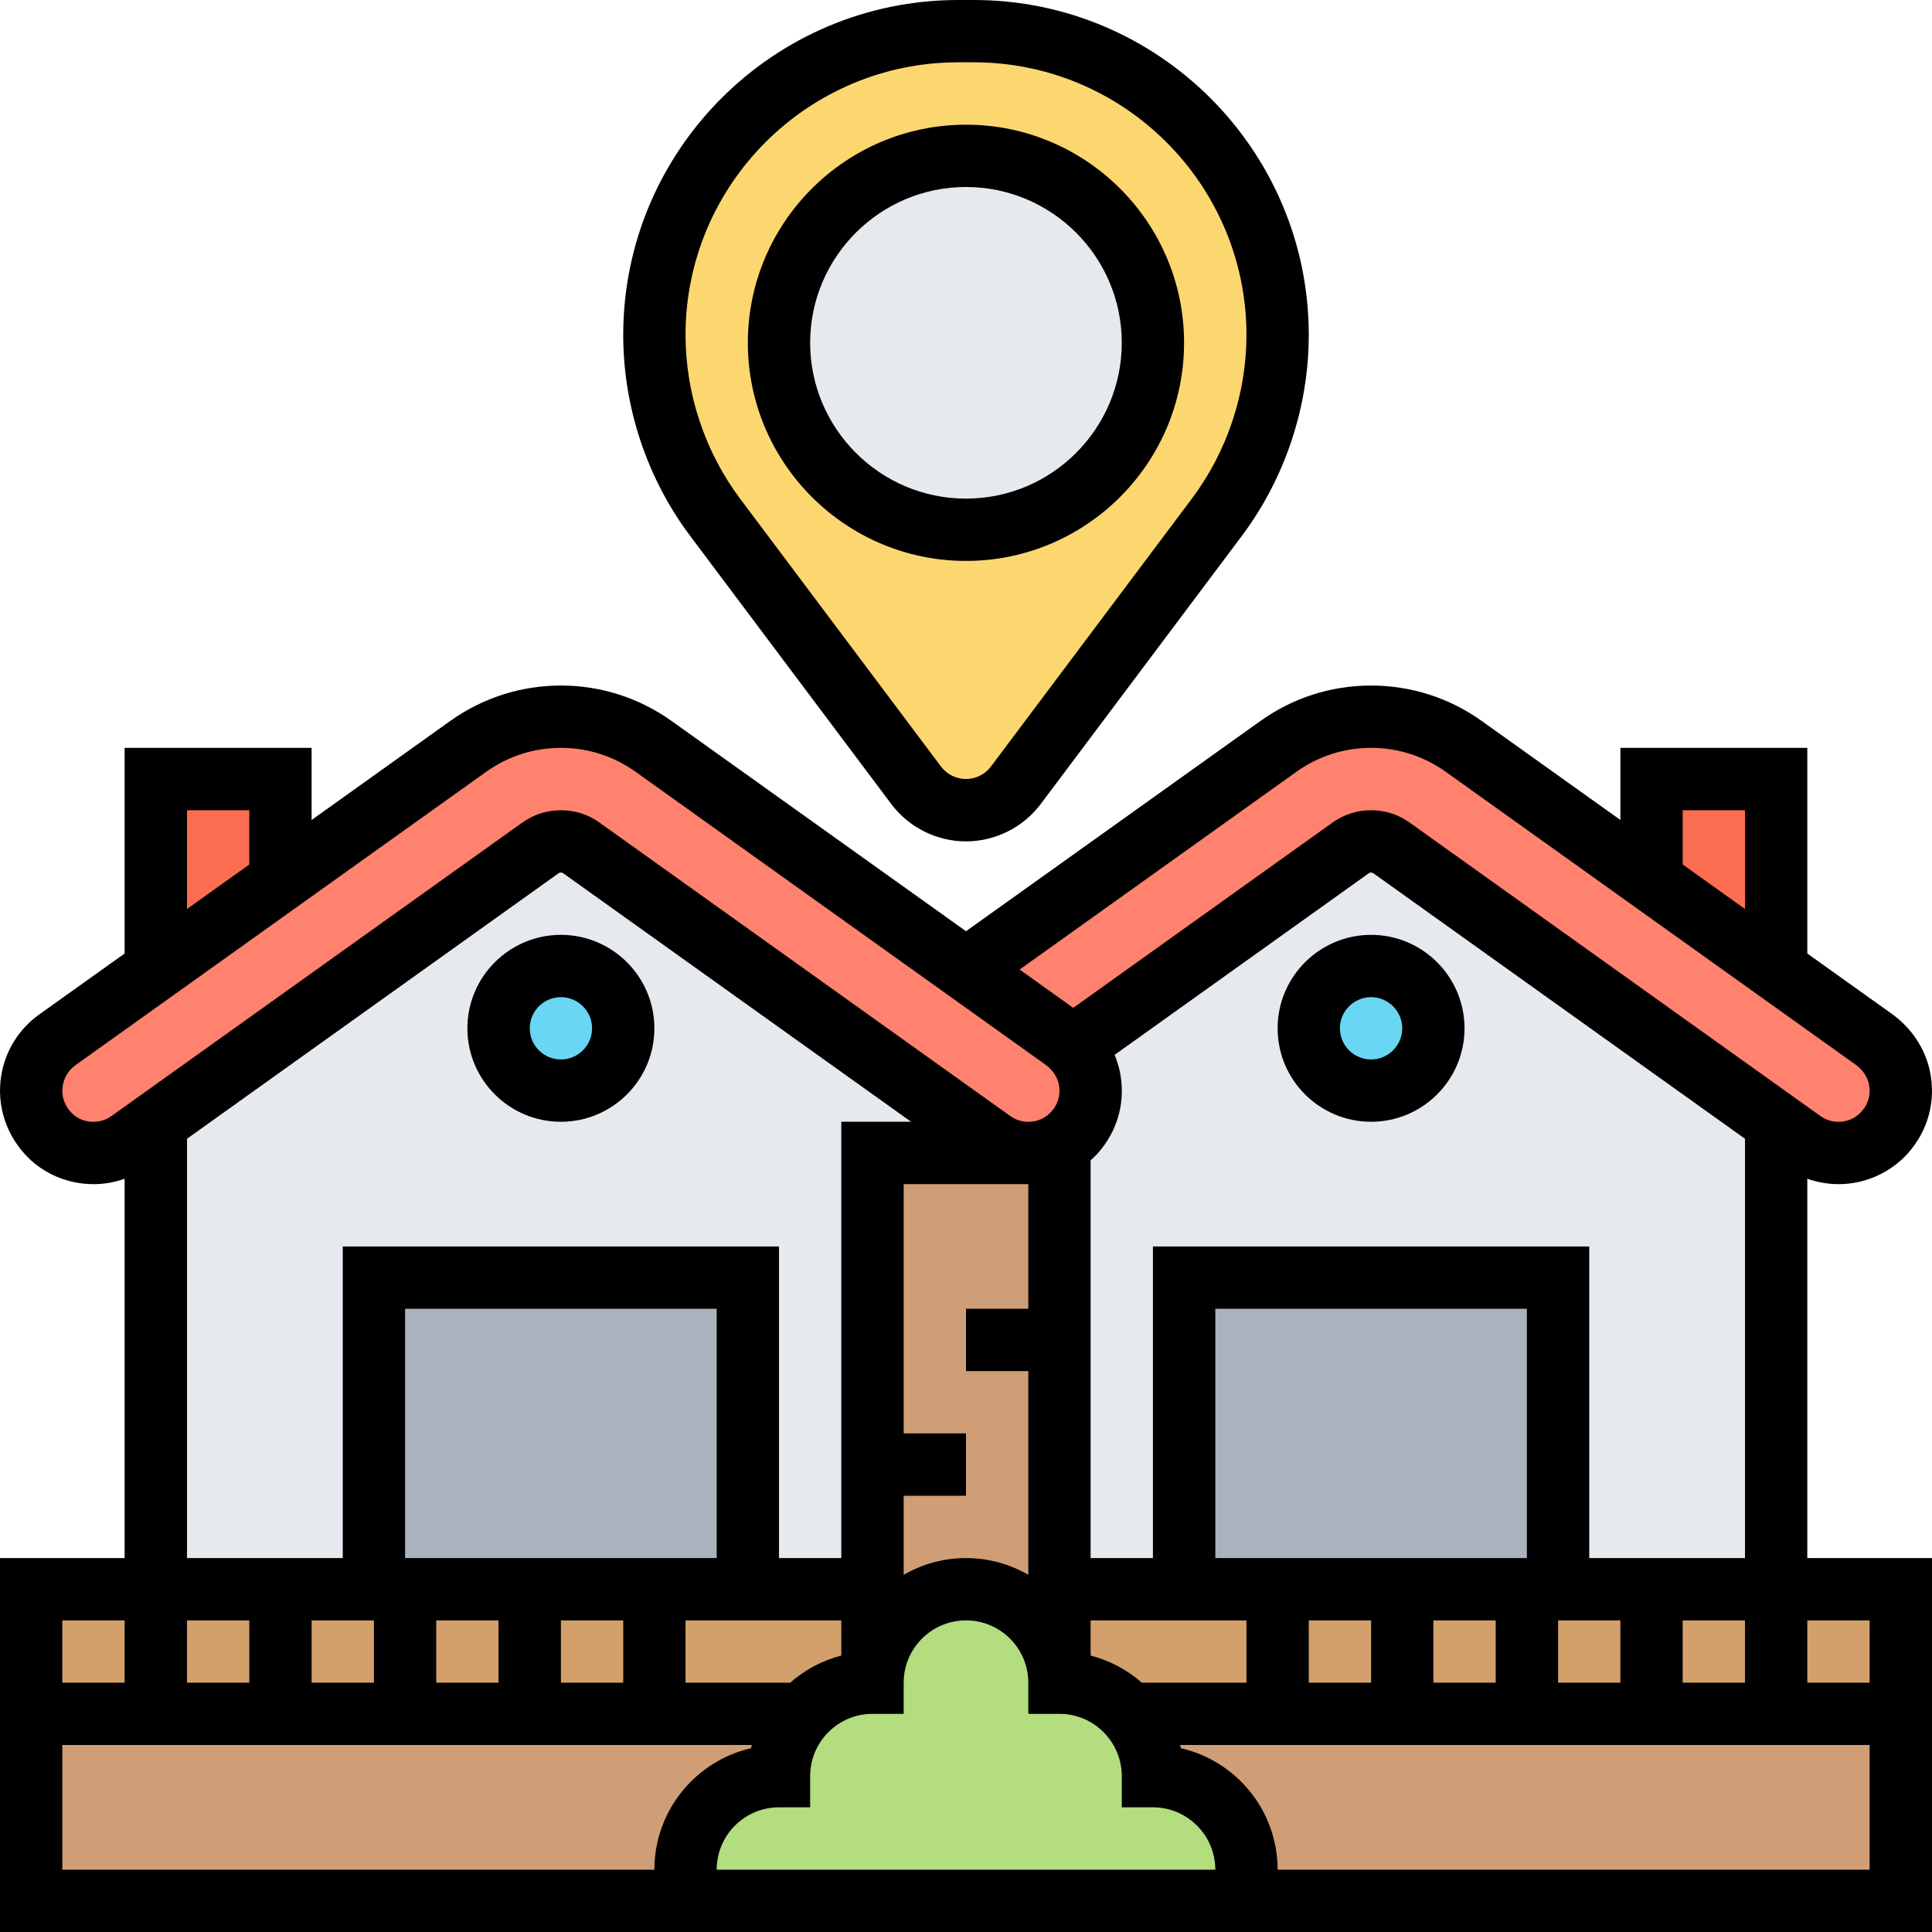 <svg width="24" height="24" viewBox="0 0 24 24" fill="none" xmlns="http://www.w3.org/2000/svg">
<path d="M15.871 4.161C15.871 4.978 15.606 5.773 15.116 6.426L12.619 9.755C12.546 9.853 12.452 9.93 12.346 9.983C12.24 10.036 12.122 10.065 12 10.065C11.756 10.065 11.527 9.95 11.38 9.755L8.884 6.426C8.394 5.773 8.129 4.978 8.129 4.161C8.129 2.077 9.819 0.387 11.903 0.387H12.097C13.139 0.387 14.082 0.81 14.766 1.492C15.448 2.176 15.871 3.119 15.871 4.161Z" fill="#FCD770"/>
<path d="M12 6.581C13.283 6.581 14.322 5.541 14.322 4.258C14.322 2.975 13.283 1.936 12 1.936C10.717 1.936 9.677 2.975 9.677 4.258C9.677 5.541 10.717 6.581 12 6.581Z" fill="#E6E9ED"/>
<path d="M22.064 9.677V12.044L20.516 10.938V9.677H22.064Z" fill="#FC6E51"/>
<path d="M3.484 9.677V10.938L1.935 12.044V9.677H3.484Z" fill="#FC6E51"/>
<path d="M23.593 13.377C23.649 13.627 23.582 13.882 23.407 14.074C23.291 14.201 23.134 14.286 22.964 14.312C22.758 14.345 22.554 14.297 22.388 14.178L22.064 13.947L17.284 10.532C17.211 10.48 17.122 10.452 17.032 10.452C16.942 10.452 16.853 10.48 16.779 10.532L13.321 13.003C13.286 12.968 13.248 12.935 13.208 12.906L12 12.044L15.88 9.272C16.216 9.032 16.619 8.903 17.032 8.903C17.238 8.903 17.442 8.936 17.637 8.998C17.831 9.06 18.016 9.152 18.184 9.272L20.516 10.938L22.064 12.044L23.271 12.906C23.431 13.02 23.55 13.186 23.593 13.377Z" fill="#FF826E"/>
<path d="M13.529 13.377C13.585 13.627 13.518 13.882 13.343 14.074C13.227 14.201 13.07 14.286 12.9 14.312C12.857 14.319 12.815 14.322 12.774 14.322C12.611 14.322 12.456 14.273 12.324 14.178L7.22 10.532C7.146 10.48 7.058 10.452 6.968 10.452C6.877 10.452 6.789 10.48 6.716 10.532L1.935 13.947L1.611 14.178C1.438 14.302 1.224 14.35 1.008 14.307C0.868 14.281 0.736 14.214 0.633 14.115C0.439 13.931 0.355 13.675 0.398 13.421C0.432 13.217 0.543 13.038 0.711 12.918L1.935 12.044L3.484 10.938L5.816 9.272C6.152 9.032 6.554 8.903 6.968 8.903C7.174 8.903 7.378 8.936 7.572 8.998C7.767 9.06 7.952 9.152 8.12 9.272L12 12.044L13.207 12.906C13.248 12.935 13.286 12.968 13.321 13.003C13.423 13.107 13.497 13.235 13.529 13.377Z" fill="#FF826E"/>
<path d="M12.9 14.312C13.07 14.286 13.227 14.201 13.343 14.074C13.518 13.882 13.585 13.627 13.529 13.377C13.497 13.235 13.423 13.107 13.321 13.003L16.779 10.533C16.853 10.48 16.942 10.452 17.032 10.452C17.122 10.452 17.211 10.48 17.284 10.533L22.064 13.947V19.742H19.355V15.871H14.71V19.742H13.161V16.645V14.323H12.774C12.815 14.323 12.857 14.319 12.9 14.312Z" fill="#E6E9ED"/>
<path d="M12.774 14.323H10.838V18.194V19.742H9.29V15.871H4.645V19.742H1.935V13.947L6.715 10.533C6.789 10.48 6.877 10.452 6.968 10.452C7.058 10.452 7.146 10.48 7.22 10.533L12.324 14.178C12.456 14.273 12.611 14.323 12.774 14.323Z" fill="#E6E9ED"/>
<path d="M14.71 15.871H19.355V19.742H14.71V15.871Z" fill="#AAB2BD"/>
<path d="M4.645 15.871H9.29V19.742H4.645V15.871Z" fill="#AAB2BD"/>
<path d="M13.161 16.645V19.742V20.903C13.161 20.583 13.031 20.292 12.821 20.082C12.61 19.872 12.32 19.742 12 19.742C11.68 19.742 11.389 19.872 11.179 20.082C10.969 20.292 10.838 20.583 10.838 20.903V19.742V18.193V14.322H12.774H13.161V16.645Z" fill="#CF9E76"/>
<path d="M23.613 21.29V23.613H15.484V23.226C15.484 22.584 14.963 22.064 14.322 22.064C14.322 21.767 14.211 21.496 14.026 21.29H23.613Z" fill="#CF9E76"/>
<path d="M0.387 21.29H9.973C9.789 21.496 9.677 21.767 9.677 22.064C9.357 22.064 9.067 22.195 8.856 22.404C8.646 22.615 8.516 22.905 8.516 23.226V23.613H0.387V21.29Z" fill="#CF9E76"/>
<path d="M23.613 19.742V21.29H14.026C14.012 21.274 13.997 21.259 13.982 21.243C13.772 21.033 13.481 20.903 13.161 20.903V19.742H14.71H19.355H22.064H23.613Z" fill="#D3A06C"/>
<path d="M10.838 19.742V20.903C10.518 20.903 10.228 21.033 10.017 21.243C10.002 21.259 9.987 21.274 9.973 21.29H0.387V19.742H1.935H4.645H9.29H10.838Z" fill="#D3A06C"/>
<path d="M15.484 23.226V23.613H8.516V23.226C8.516 22.905 8.646 22.615 8.856 22.404C9.067 22.195 9.357 22.064 9.677 22.064C9.677 21.767 9.789 21.496 9.973 21.29C9.987 21.274 10.002 21.259 10.017 21.243C10.228 21.033 10.518 20.903 10.838 20.903C10.838 20.583 10.969 20.292 11.179 20.082C11.389 19.872 11.68 19.742 12 19.742C12.32 19.742 12.61 19.872 12.821 20.082C13.031 20.292 13.161 20.583 13.161 20.903C13.481 20.903 13.772 21.033 13.982 21.243C13.997 21.259 14.012 21.274 14.026 21.29C14.211 21.496 14.322 21.767 14.322 22.064C14.963 22.064 15.484 22.584 15.484 23.226Z" fill="#B4DD7F"/>
<path d="M17.032 13.548C17.46 13.548 17.806 13.202 17.806 12.774C17.806 12.347 17.46 12 17.032 12C16.604 12 16.258 12.347 16.258 12.774C16.258 13.202 16.604 13.548 17.032 13.548Z" fill="#69D6F4"/>
<path d="M6.968 13.548C7.395 13.548 7.742 13.202 7.742 12.774C7.742 12.347 7.395 12 6.968 12C6.54 12 6.193 12.347 6.193 12.774C6.193 13.202 6.54 13.548 6.968 13.548Z" fill="#69D6F4"/>
<path d="M11.071 9.987C11.289 10.278 11.636 10.452 12 10.452C12.363 10.452 12.711 10.278 12.929 9.987L15.426 6.658C15.962 5.943 16.258 5.056 16.258 4.161C16.258 1.867 14.391 0 12.097 0H11.903C9.609 0 7.742 1.867 7.742 4.161C7.742 5.056 8.037 5.943 8.574 6.658L11.071 9.987ZM11.903 0.774H12.097C13.964 0.774 15.484 2.294 15.484 4.161C15.484 4.889 15.243 5.611 14.806 6.194L12.309 9.523C12.237 9.62 12.121 9.677 12 9.677C11.879 9.677 11.763 9.62 11.69 9.523L9.193 6.194C8.757 5.611 8.516 4.889 8.516 4.161C8.516 2.294 10.035 0.774 11.903 0.774Z" fill="black"/>
<path d="M22.451 14.643C22.575 14.686 22.705 14.71 22.838 14.71C22.9 14.71 22.962 14.705 23.024 14.695C23.28 14.654 23.518 14.526 23.693 14.335C23.954 14.049 24.055 13.669 23.971 13.292C23.908 13.014 23.74 12.765 23.496 12.591L22.451 11.845V9.29H20.129V10.186L18.409 8.958C18.005 8.669 17.528 8.516 17.032 8.516C16.535 8.516 16.059 8.669 15.655 8.958L12 11.568L8.345 8.958C7.941 8.669 7.464 8.516 6.968 8.516C6.471 8.516 5.995 8.669 5.59 8.958L3.871 10.186V9.29H1.548V11.845L0.486 12.603C0.234 12.784 0.067 13.052 0.016 13.357C-0.048 13.738 0.083 14.127 0.366 14.396C0.524 14.546 0.72 14.646 0.935 14.688C1.011 14.703 1.087 14.71 1.163 14.71C1.295 14.71 1.425 14.687 1.548 14.643V19.355H0V24H24V19.355H22.451V14.643ZM20.903 20.903V20.129H21.677V20.903H20.903ZM14.184 20.903C14.004 20.744 13.787 20.628 13.548 20.566V20.129H15.484V20.903H14.184ZM9.816 20.903H8.516V20.129H10.451V20.566C10.213 20.628 9.996 20.744 9.816 20.903ZM3.097 20.129V20.903H2.323V20.129H3.097ZM3.871 20.129H4.645V20.903H3.871V20.129ZM8.903 19.355H5.032V16.258H8.903V19.355ZM5.419 20.129H6.193V20.903H5.419V20.129ZM6.968 20.129H7.742V20.903H6.968V20.129ZM11.226 18.581H12V17.806H11.226V14.71H12.774V16.258H12V17.032H12.774V19.563C12.546 19.431 12.282 19.355 12 19.355C11.718 19.355 11.454 19.431 11.226 19.563V18.581ZM18.967 19.355H15.097V16.258H18.967V19.355ZM16.258 20.129H17.032V20.903H16.258V20.129ZM17.806 20.129H18.58V20.903H17.806V20.129ZM19.355 20.129H20.129V20.903H19.355V20.129ZM19.742 19.355V15.484H14.322V19.355H13.548V14.414C13.576 14.389 13.603 14.363 13.629 14.335C13.89 14.049 13.991 13.669 13.907 13.292C13.892 13.228 13.871 13.165 13.846 13.104L17.005 10.847C17.021 10.836 17.043 10.836 17.059 10.847L21.677 14.146V19.355H19.742ZM20.903 10.065H21.677V11.292L20.903 10.739V10.065ZM16.105 9.587C16.377 9.393 16.697 9.29 17.032 9.29C17.366 9.29 17.687 9.393 17.959 9.587L23.046 13.222C23.135 13.285 23.195 13.37 23.215 13.462C23.244 13.59 23.211 13.715 23.121 13.812C23.064 13.875 22.987 13.917 22.903 13.93C22.798 13.947 22.698 13.924 22.613 13.863L17.509 10.217C17.369 10.117 17.204 10.065 17.032 10.065C16.86 10.065 16.695 10.117 16.555 10.217L13.332 12.52L12.666 12.044L16.105 9.587ZM2.323 10.065H3.097V10.739L2.323 11.292V10.065ZM1.081 13.928C1.014 13.915 0.949 13.882 0.9 13.835C0.802 13.742 0.758 13.614 0.78 13.485C0.797 13.383 0.852 13.293 0.936 13.233L6.04 9.587C6.313 9.393 6.633 9.29 6.968 9.29C7.302 9.29 7.623 9.393 7.895 9.587L12.982 13.222C13.071 13.285 13.131 13.37 13.151 13.462C13.18 13.59 13.147 13.715 13.057 13.813C13 13.875 12.923 13.917 12.839 13.93C12.734 13.947 12.634 13.924 12.549 13.863L7.445 10.217C7.305 10.117 7.14 10.065 6.968 10.065C6.796 10.065 6.631 10.117 6.49 10.217L1.386 13.863C1.298 13.927 1.192 13.949 1.081 13.928ZM2.323 14.146L6.94 10.847C6.956 10.836 6.979 10.836 6.995 10.847L11.318 13.935H10.451V19.355H9.677V15.484H4.258V19.355H2.323V14.146ZM1.548 20.129V20.903H0.774V20.129H1.548ZM0.774 21.677H9.34C9.337 21.69 9.333 21.703 9.329 21.717C8.643 21.875 8.129 22.491 8.129 23.226H0.774V21.677ZM9.677 22.451H10.064V22.064C10.064 21.637 10.412 21.29 10.838 21.29H11.226V20.903C11.226 20.476 11.573 20.129 12 20.129C12.427 20.129 12.774 20.476 12.774 20.903V21.29H13.161C13.588 21.29 13.935 21.637 13.935 22.064V22.451H14.322C14.749 22.451 15.097 22.799 15.097 23.226H8.903C8.903 22.799 9.25 22.451 9.677 22.451ZM15.871 23.226C15.871 22.491 15.357 21.875 14.67 21.717C14.667 21.703 14.663 21.69 14.659 21.677H23.225V23.226H15.871ZM23.225 20.903H22.451V20.129H23.225V20.903Z" fill="black"/>
<path d="M17.032 11.613C16.392 11.613 15.871 12.134 15.871 12.774C15.871 13.415 16.392 13.935 17.032 13.935C17.672 13.935 18.193 13.415 18.193 12.774C18.193 12.134 17.672 11.613 17.032 11.613ZM17.032 13.161C16.819 13.161 16.645 12.988 16.645 12.774C16.645 12.561 16.819 12.387 17.032 12.387C17.245 12.387 17.419 12.561 17.419 12.774C17.419 12.988 17.245 13.161 17.032 13.161Z" fill="black"/>
<path d="M6.968 13.935C7.608 13.935 8.129 13.415 8.129 12.774C8.129 12.134 7.608 11.613 6.968 11.613C6.327 11.613 5.806 12.134 5.806 12.774C5.806 13.415 6.327 13.935 6.968 13.935ZM6.968 12.387C7.181 12.387 7.355 12.561 7.355 12.774C7.355 12.988 7.181 13.161 6.968 13.161C6.754 13.161 6.581 12.988 6.581 12.774C6.581 12.561 6.754 12.387 6.968 12.387Z" fill="black"/>
<path d="M12 6.968C13.494 6.968 14.709 5.752 14.709 4.258C14.709 2.764 13.494 1.549 12 1.549C10.506 1.549 9.29 2.764 9.29 4.258C9.29 5.752 10.506 6.968 12 6.968ZM12 2.323C13.067 2.323 13.935 3.191 13.935 4.258C13.935 5.325 13.067 6.194 12 6.194C10.933 6.194 10.064 5.325 10.064 4.258C10.064 3.191 10.933 2.323 12 2.323Z" fill="black"/>
</svg>

